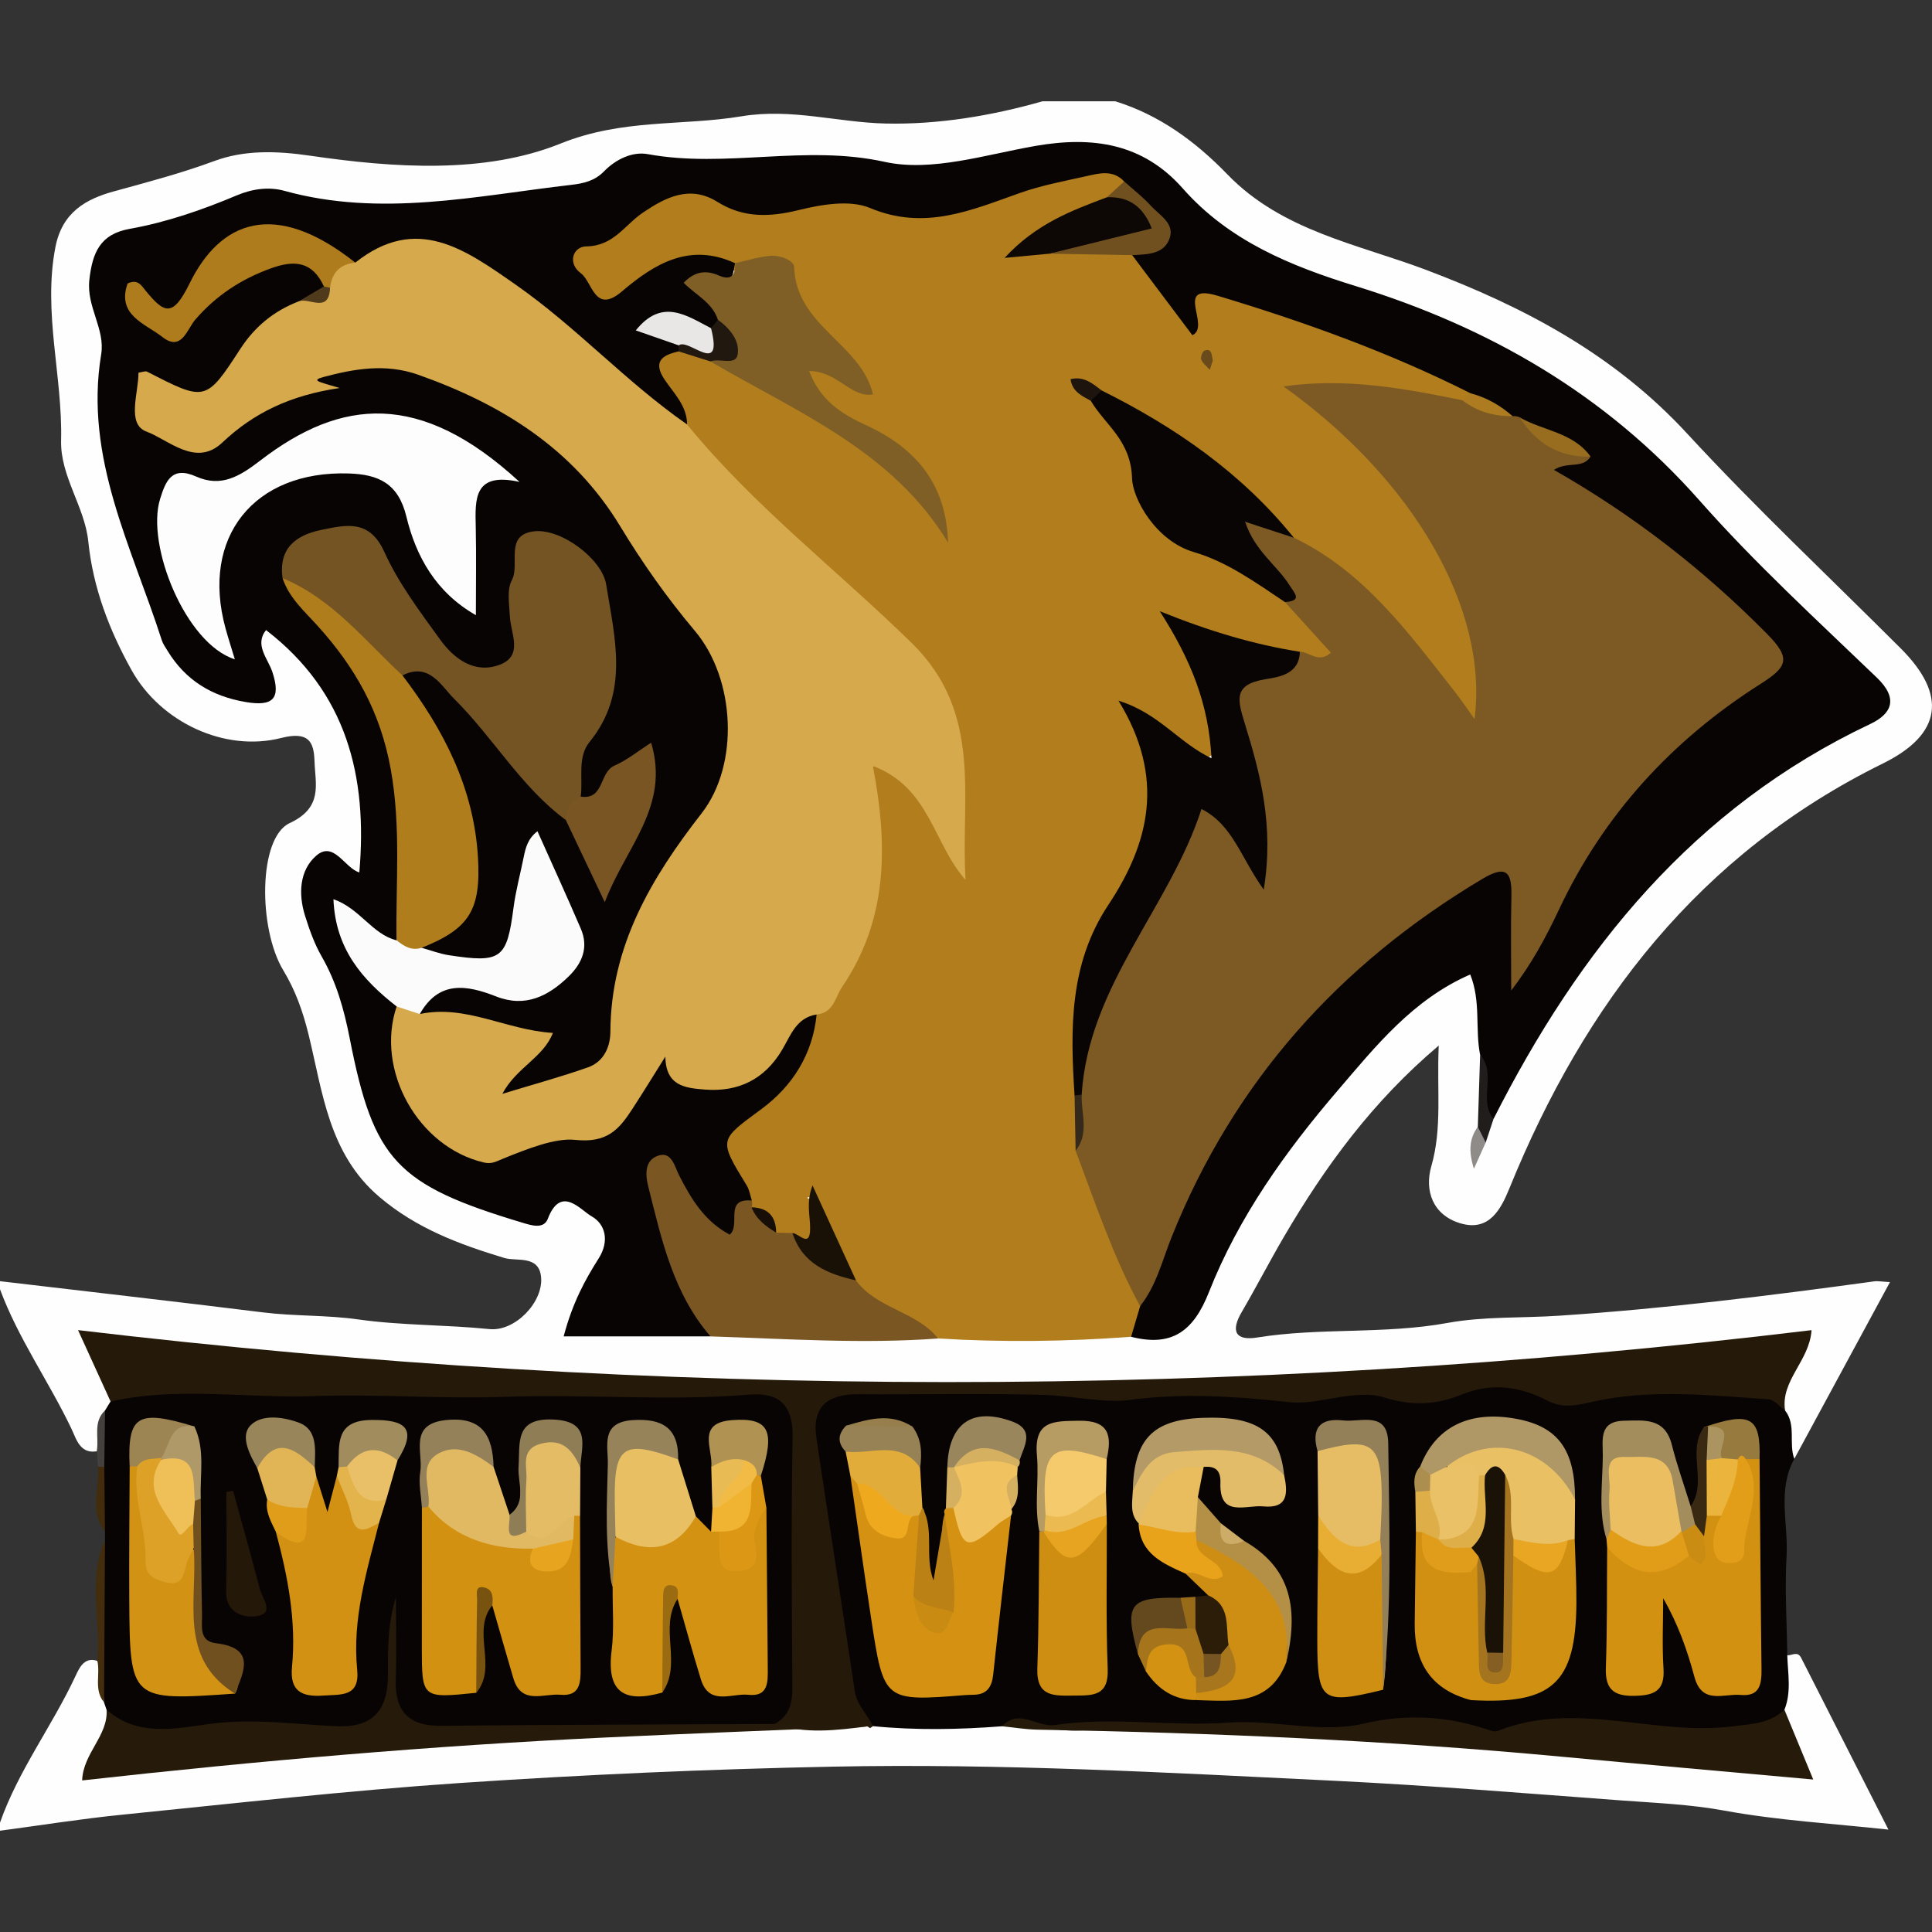 <?xml version="1.0" encoding="utf-8"?>
<!-- Generator: Adobe Illustrator 23.0.2, SVG Export Plug-In . SVG Version: 6.00 Build 0)  -->
<svg version="1.1" id="Layer_1" xmlns="http://www.w3.org/2000/svg" xmlns:xlink="http://www.w3.org/1999/xlink" x="0px" y="0px"
	 width="64px" height="64px" viewBox="0 0 64 64" enable-background="new 0 0 64 64" xml:space="preserve">
<rect x="0" y="0" width="64" height="64" fill="#333333" stroke="none"/>
<g>
	<g>
		<path fill="#FEFEFE" d="M0,42.441c2.905,0.343,5.812,0.674,8.716,1.034c1.046,0.13,2.095,0.083,3.153,0.233
			c1.423,0.202,2.895,0.173,4.344,0.32c0.846,0.086,1.773-0.881,1.713-1.7c-0.056-0.768-0.812-0.533-1.216-0.655
			c-1.501-0.454-2.914-0.979-4.144-2.025c-1.679-1.428-1.876-3.467-2.342-5.367c-0.191-0.781-0.44-1.477-0.842-2.142
			c-0.827-1.368-0.834-4.384,0.213-4.872c1.113-0.519,0.849-1.285,0.824-2.044c-0.021-0.63-0.171-1.014-1.108-0.776
			c-1.87,0.476-3.991-0.523-4.95-2.243c-0.732-1.313-1.279-2.721-1.436-4.266c-0.117-1.151-0.93-2.161-0.901-3.344
			c0.052-2.139-0.608-4.243-0.188-6.41c0.226-1.167,1.031-1.595,1.93-1.843C4.888,6.032,6,5.741,7.1,5.334
			c0.99-0.367,2.048-0.341,3.183-0.175c2.765,0.404,5.769,0.609,8.279-0.401c2.074-0.835,4.02-0.577,6.006-0.906
			c1.648-0.273,3.188,0.205,4.767,0.24c1.731,0.039,3.5-0.252,5.2-0.737c0.803,0,1.606,0,2.409,0
			c1.469,0.454,2.672,1.343,3.716,2.423c1.812,1.874,4.314,2.306,6.585,3.164c3.27,1.234,6.237,2.81,8.648,5.425
			c2.266,2.456,4.708,4.75,7.073,7.114c1.535,1.534,1.379,2.838-0.596,3.812c-6.07,2.991-9.875,7.939-12.366,14.065
			c-0.283,0.696-0.672,1.455-1.636,1.163c-0.909-0.275-1.185-1.084-0.954-1.887c0.366-1.27,0.178-2.533,0.246-3.998
			c-2.207,1.865-3.775,4.022-5.136,6.348c-0.479,0.819-0.914,1.664-1.393,2.483c-0.367,0.628-0.208,0.955,0.51,0.84
			c2.091-0.336,4.219-0.101,6.31-0.483c1.208-0.221,2.461-0.157,3.688-0.239c3.502-0.231,6.972-0.662,10.442-1.138
			c0.13-0.018,0.266,0.011,0.527,0.024c-1.076,1.988-2.123,3.923-3.171,5.858c-0.462-0.492-0.473-1.131-0.57-1.742
			c-0.151-0.672,0.752-1.418,0.234-1.846c-0.481-0.398-1.37-0.028-2.073,0.045c-4.427,0.461-8.861,0.785-13.307,1.045
			c-3.475,0.203-6.947,0.043-10.411,0.223c-4.044,0.21-8.085,0.038-12.114-0.09c-5.15-0.163-10.303-0.536-15.427-1.165
			c-0.265-0.033-0.531-0.058-0.798-0.075c-1.527-0.094-1.527-0.095-1.105,1.358c0.034,0.223-0.002,0.439-0.083,0.646
			c-0.247,0.412-0.191,0.942-0.502,1.332c-0.627,0.155-0.749-0.388-0.92-0.743C1.615,45.758,0.604,44.337,0,42.709
			C0,42.619,0,42.53,0,42.441z"/>
		<path fill="#FEFEFE" d="M59.205,54.833c0.156,0.016,0.339-0.155,0.461,0.086c0.958,1.889,1.919,3.777,2.891,5.689
			c-1.825-0.199-3.653-0.302-5.44-0.63c-1.128-0.207-2.278-0.253-3.389-0.335c-3.165-0.234-6.333-0.496-9.508-0.652
			c-5.536-0.271-11.069-0.579-16.61-0.469c-4.111,0.082-8.223,0.263-12.325,0.539c-3.762,0.253-7.513,0.679-11.265,1.056
			c-1.344,0.135-2.68,0.35-4.02,0.528c0-0.089,0-0.178,0-0.268c0.609-1.733,1.73-3.203,2.5-4.854c0.135-0.289,0.313-0.691,0.8-0.474
			c0.307,0.42,0.268,0.947,0.438,1.41c0.032,0.147,0.044,0.296,0.043,0.446c-0.311,1.606-0.31,1.613,1.365,1.434
			c4.603-0.492,9.215-0.812,13.839-1.071c2.806-0.157,5.605-0.137,8.407-0.207c0.402-0.01,0.803-0.008,1.187-0.158
			c0.154-0.046,0.31-0.075,0.468-0.094c1.375-0.072,2.75-0.075,4.124-0.011c0.781,0.192,1.571,0.277,2.381,0.269
			c7.316-0.069,14.593,0.524,21.866,1.244c1.94,0.192,1.993,0.366,1.407-1.622C58.796,56.038,58.645,55.362,59.205,54.833z"/>
		<path fill="#090404" d="M33.195,57.185c-1.427,0.109-2.853,0.137-4.279-0.004c-0.692-0.3-0.965-0.896-1.087-1.579
			c-0.438-2.46-0.787-4.934-1.117-7.409c-0.233-1.751,0.305-2.295,2.052-2.263c3.73,0.069,7.466-0.152,11.18-0.038
			c2.289,0.071,4.621-0.517,6.891,0.212c0.351,0.113,0.71-0.024,1.046-0.143c1.134-0.399,2.258-0.489,3.39,0.017
			c0.283,0.127,0.611,0.237,0.912,0.131c1.658-0.586,3.372-0.052,5.051-0.27c0.766-0.099,1.543-0.004,1.898,0.884
			c0.378,0.482,0.114,1.087,0.307,1.604c-0.57,1.029-0.195,2.141-0.256,3.212c-0.063,1.094,0.009,2.196,0.023,3.294
			c0.017,0.603,0.143,1.213-0.094,1.803c-0.199,0.581-0.639,0.853-1.219,0.859c-1.728,0.018-3.466,0.22-5.179-0.156
			c-0.492-0.108-0.956-0.148-1.44,0.004c-1.226,0.384-2.458,0.413-3.651-0.09c-0.706-0.297-1.294,0.221-1.95,0.171
			c-2.374-0.182-4.762-0.029-7.129-0.266c-1.036-0.104-2.02,0.181-3.042,0.169C34.725,57.317,33.972,57.038,33.195,57.185z"/>
		<path fill="#B17D1D" d="M37.468,44.282c-2.129,0.161-4.259,0.186-6.391,0.057c-1.064-0.444-2.186-0.789-2.953-1.739
			c-0.545-0.913-0.939-1.89-1.12-2.634c-0.157-0.45-0.33-0.287-0.219-0.261c0.242,0.057,0.218,0.348,0.272,0.557
			c0.195,0.749,0.007,1.148-0.854,0.934c-0.184-0.048-0.356-0.123-0.514-0.228c-0.304-0.306-0.606-0.616-0.924-0.911
			c-0.078-0.103-0.143-0.213-0.2-0.329c-0.181-0.407-0.45-0.769-0.604-1.189c-0.243-0.658-0.175-1.289,0.457-1.643
			c1.347-0.756,1.913-2.054,2.498-3.356c1.633-2.069,2.256-4.403,1.868-7.014c-0.062-0.418-0.289-0.969,0.237-1.195
			c0.513-0.221,0.924,0.189,1.273,0.534c0.67,0.661,0.941,1.57,1.463,2.46c0.105-1.583-0.229-3.025-0.35-4.479
			c-0.073-0.877-0.744-1.486-1.324-2.114c-1.939-2.098-4.181-3.878-6.184-5.908c-0.502-0.508-1.008-1.011-1.338-1.659
			c-0.227-0.481-0.515-0.929-0.757-1.4c-0.35-0.681-0.275-1.208,0.618-1.335c0.4,0.019,0.769,0.159,1.142,0.285
			c2.005,0.663,3.523,2.188,5.424,3.055c0.95,0.433,1.267,1.567,1.964,2.305c-0.165-1.391-1.229-2.007-2.273-2.623
			c-0.575-0.339-1.18-0.628-1.618-1.151c-0.253-0.302-0.604-0.646-0.3-1.049c0.313-0.415,0.724-0.135,1.082,0.028
			c0.205,0.093,0.355,0.263,0.409,0.312c-0.412-1.324-1.948-1.983-2.498-3.423c-0.27-0.708-1.045-0.062-1.564-0.233
			c-1.182-0.336-2.163,0.11-3.119,0.751c-0.886,0.593-1.596,0.408-2.074-0.488c-0.488-0.915,0.075-1.295,0.82-1.572
			c0.512-0.19,0.874-0.603,1.322-0.889c0.914-0.584,1.845-0.842,2.888-0.33c0.482,0.237,1.012,0.378,1.552,0.283
			c1.639-0.29,3.258-0.33,4.872,0.175c0.527,0.165,1.05-0.072,1.557-0.239c1.264-0.416,2.51-0.901,3.839-1.085
			c0.523-0.073,1.069-0.22,1.451,0.332c0.094,0.414-0.173,0.627-0.46,0.828c-0.836,0.456-1.734,0.795-2.546,1.321
			c0.247,0.228,0.523,0.007,0.776,0.063c0.763,0.02,1.531-0.093,2.282,0.118c1.038,0.554,1.629,1.463,2.137,2.662
			c-0.162-0.51-0.213-0.909,0.04-1.243c0.303-0.401,0.729-0.3,1.101-0.161c2.503,0.935,5.055,1.744,7.481,2.878
			c0.286,0.134,0.539,0.315,0.676,0.618c0.028,0.24-0.098,0.384-0.298,0.483c-1.729,0.046-3.398-0.622-4.991-0.378
			c3.798,2.087,5.131,5.796,5.783,9.903c0.055,0.348,0.036,0.792-0.325,0.945c-0.409,0.174-0.627-0.242-0.823-0.518
			c-1.482-2.078-3.21-3.911-5.299-5.389c-1.925-1.862-3.963-3.574-6.371-4.776c-0.073-0.034-0.13-0.094-0.165-0.175
			c-0.034,0.078-0.002,0.141,0.103,0.194c1.414,0.83,1.308,2.524,2.113,3.706c0.318,0.468,0.621,0.813,1.138,1.015
			c1.162,0.452,2.223,1.083,3.175,1.895c0.258,0.246,0.517,0.49,0.763,0.746c0.296,0.307,0.844,0.559,0.645,1.06
			c-0.244,0.616-0.82,0.323-1.283,0.26c-1.172-0.255-2.358-0.46-3.719-1.022c0.593,0.989,0.892,1.879,1.081,2.8
			c0.097,0.474,0.274,1.02-0.23,1.345c-0.461,0.298-0.83-0.114-1.193-0.348c-0.299-0.193-0.576-0.418-1.034-0.782
			c0.892,2.148,0.573,4.042-0.587,5.759c-1.391,2.06-1.412,4.342-1.3,6.672c0.004,0.539-0.017,1.077,0.025,1.614
			c0.532,1.799,1.328,3.495,2.022,5.232C38.03,43.662,37.82,44.008,37.468,44.282z"/>
		<path fill="#080404" d="M37.238,6.01c-0.369-0.394-0.82-0.272-1.249-0.175C35.252,6,34.502,6.14,33.794,6.39
			c-1.62,0.573-3.164,1.259-4.973,0.5c-0.669-0.28-1.608-0.116-2.368,0.07c-0.966,0.237-1.831,0.263-2.689-0.273
			c-0.915-0.572-1.725-0.145-2.469,0.358c-0.602,0.407-0.969,1.108-1.875,1.117c-0.432,0.004-0.636,0.552-0.18,0.888
			c0.391,0.288,0.454,1.377,1.365,0.601c1.08-0.921,2.248-1.623,3.744-0.933c-0.113,0.666-0.113,0.666-1.102,0.749
			c0.268,0.329,0.678,0.564,0.672,1.058c-0.053,0.194-0.177,0.327-0.355,0.414c-0.528,0.111-0.993-0.335-1.538-0.189
			c-0.019,0.36,0.381,0.329,0.483,0.557c0.064,0.117,0.055,0.229-0.026,0.334c-0.56,0.122-0.87,0.345-0.455,0.952
			c0.309,0.452,0.729,0.857,0.732,1.465c-0.868,0.082-1.36-0.575-1.881-1.058c-1.17-1.085-2.433-2.048-3.68-3.035
			c-1.609-1.274-3.238-2.379-5.362-1.087c-0.487-0.107-0.872-0.429-1.318-0.625c-1.844-0.811-3.02-0.457-3.973,1.322
			c-0.449,0.839-0.925,1.16-1.822,0.466c0.632,0.984,1.155,0.79,1.77,0.083c0.68-0.78,1.527-1.365,2.565-1.581
			c0.877-0.182,1.611-0.051,1.781,1.026c-0.129,0.439-0.546,0.529-0.874,0.729c-0.933,0.43-1.564,1.16-2.041,2.047
			c-0.485,0.901-1.123,1.376-2.173,0.818c-0.234-0.124-0.585-0.449-0.774,0.034c-0.141,0.36-0.001,0.725,0.36,0.913
			c0.66,0.344,1.328,0.499,2.018,0.022c0.839-0.582,1.993-0.827,2.668-1.386c1.802-1.493,3.449-0.892,5.136-0.174
			c1.814,0.772,3.491,1.831,4.74,3.397c1.307,1.638,2.406,3.431,3.609,5.146c1.399,1.994,1.234,4.489-0.281,6.437
			c-1.427,1.835-2.463,3.786-2.591,6.179c-0.076,1.423-2.189,2.902-3.626,2.699c-0.424-0.06-0.517-0.269-0.353-0.649
			c0.197-0.458,0.683-0.7,0.891-1.219c-1.015-0.32-1.943-0.904-3.075-0.567c-0.326,0.097-0.623-0.028-0.685-0.435
			c0.183-0.888,0.86-1.045,1.612-1.079c0.493-0.022,0.97,0.135,1.458,0.161c1.51,0.079,2.25-0.866,1.788-2.288
			c-0.206-0.635-0.51-1.232-0.867-2.026c-0.311,0.678-0.312,1.284-0.419,1.85c-0.357,1.881-1.035,2.289-2.867,1.69
			c-0.214-0.07-0.409-0.173-0.569-0.336c-0.08-0.184-0.057-0.378,0.116-0.46c1.735-0.816,1.517-2.303,1.274-3.767
			c-0.205-1.233-0.685-2.373-1.346-3.437c-0.277-0.447-0.639-0.855-0.721-1.403c0.137-0.716,0.587-0.529,1.008-0.327
			c0.487,0.233,0.938,0.552,1.265,0.974c1.06,1.368,2.185,2.677,3.415,3.895c0.44,0.61,0.692,1.321,1.063,2.084
			c0.537-1.251,1.609-2.211,1.279-3.76c-0.587,0.11-0.845,0.596-1.21,0.94c-0.317,0.299-0.656,0.728-1.021,0.035
			c-0.212-0.776-0.067-1.504,0.351-2.17c0.972-1.548,0.617-3.161,0.256-4.773c-0.104-0.464-0.441-0.752-0.852-0.968
			c-0.934-0.492-1.259-0.346-1.477,0.674c-0.122,0.572-0.113,1.147-0.036,1.723c0.075,0.559,0.023,1.1-0.502,1.415
			c-0.549,0.328-1.118,0.175-1.649-0.11c-0.652-0.35-1.031-0.966-1.45-1.536c-0.474-0.644-0.855-1.35-1.271-2.033
			c-0.385-0.633-0.931-0.793-1.599-0.602c-0.626,0.179-1.193,0.437-1.047,1.267c0.367,0.788,1.042,1.33,1.582,1.972
			c2.033,2.421,2.311,5.29,2.187,8.265c-0.022,0.525-0.016,1.071-0.219,1.577c-0.738,0.73-1.111-0.369-1.732-0.339
			c0.102,1.198,1.268,1.734,1.7,2.722c-0.201,1.143-0.024,2.204,0.64,3.178c0.772,1.132,1.833,1.537,3.179,1.323
			c0.832-0.132,1.591-0.506,2.46-0.542c0.862-0.036,1.135-0.91,1.545-1.525c0.446-0.668,0.744-1.282,1.685-0.412
			c0.754,0.697,1.949,0.247,2.759-0.767c0.391-0.49,0.599-1.267,1.495-1.039c-0.13,1.32-0.801,2.372-1.821,3.128
			c-1.407,1.042-1.445,0.986-0.493,2.539c0.089,0.145,0.113,0.33,0.167,0.496c-0.417,0.353-0.015,1.226-0.661,1.314
			c-0.739,0.1-1.083-0.64-1.526-1.111c-0.27-0.287-0.349-0.714-0.967-1.164c0.393,1.584,0.55,2.94,1.292,4.154
			c0.243,0.398,0.645,0.753,0.493,1.307c-1.584,0-3.168,0-4.864,0c0.303-1.14,0.714-1.877,1.161-2.585
			c0.363-0.574,0.221-1.134-0.235-1.392c-0.373-0.211-1.018-1.047-1.451,0.082c-0.136,0.354-0.551,0.217-0.836,0.131
			c-4.174-1.252-4.934-2.067-5.723-6.092c-0.193-0.985-0.443-1.876-0.934-2.732c-0.24-0.418-0.405-0.886-0.55-1.349
			c-0.226-0.721-0.183-1.506,0.374-1.988c0.581-0.504,0.94,0.414,1.425,0.556c0.279-3.193-0.421-5.974-3.09-8.028
			c-0.393,0.493,0.064,0.945,0.209,1.386c0.294,0.892,0.018,1.15-0.88,0.998c-1.126-0.19-1.996-0.72-2.591-1.696
			c-0.069-0.114-0.151-0.226-0.191-0.35c-0.991-3.087-2.574-6.045-2.009-9.467c0.14-0.845-0.489-1.574-0.392-2.464
			c0.1-0.915,0.36-1.523,1.337-1.698c1.228-0.22,2.404-0.627,3.552-1.111C8.36,6.254,8.91,6.18,9.422,6.322
			c3.194,0.885,6.344,0.166,9.507-0.199c0.412-0.048,0.775-0.134,1.078-0.445c0.393-0.404,0.942-0.665,1.452-0.572
			c2.597,0.476,5.201-0.328,7.848,0.256c1.554,0.343,3.339-0.241,4.999-0.529c1.885-0.327,3.553-0.09,4.875,1.409
			c1.537,1.743,3.587,2.574,5.726,3.234c4.428,1.368,8.286,3.587,11.398,7.111c1.827,2.069,3.875,3.945,5.869,5.861
			c0.729,0.701,0.487,1.201-0.222,1.537c-5.844,2.763-9.637,7.467-12.478,13.084c-0.824-0.568-0.023-1.474-0.443-2.126
			c-0.172-0.856,0.033-1.763-0.328-2.662c-1.902,0.83-3.131,2.375-4.383,3.836c-1.732,2.019-3.293,4.199-4.273,6.688
			c-0.517,1.311-1.239,1.818-2.578,1.478c0.1-0.338,0.2-0.677,0.3-1.015c1.278-4.846,3.905-8.825,7.751-12.01
			c1.03-0.853,2.148-1.595,3.297-2.277c1.056-0.627,1.491-0.405,1.554,0.78c0.047,0.884,0.109,1.78-0.063,2.474
			c0.76-1.768,1.705-3.653,2.937-5.383c1.262-1.77,2.907-3.135,4.701-4.312c0.776-0.509,0.807-0.818,0.153-1.476
			c-1.768-1.782-3.678-3.36-5.835-4.652c-0.443-0.265-1.483-0.607-0.353-1.366c-0.373-0.611-1.114-0.554-1.616-0.913
			c-0.11-0.047-0.215-0.103-0.319-0.161c-0.435-0.292-0.999-0.415-1.258-0.942c-2.689-1.355-5.518-2.372-8.388-3.234
			c-1.463-0.439-0.204,1.023-0.831,1.308c-0.632-0.84-1.313-1.746-1.994-2.652c0.752-0.473,1.076-0.986,0.186-1.653
			C37.436,6.609,37.332,6.305,37.238,6.01z"/>
		<path fill="#090404" d="M3.478,51.019c0-0.097,0-0.194-0.001-0.292c-0.259-0.694-0.067-1.415-0.127-2.12
			c0.062-0.626-0.142-1.271,0.129-1.883c0.061-0.099,0.122-0.199,0.182-0.298c0.486-0.691,1.228-0.645,1.933-0.634
			c4.352,0.073,8.705-0.068,13.056,0.019c2.084,0.042,4.166,0.131,6.251,0.127c1.259-0.003,1.682,0.417,1.714,1.69
			c0.067,2.667,0.048,5.335,0.016,8.002c-0.008,0.675-0.056,1.365-0.884,1.605c-3.689,0.045-7.377,0.163-11.064,0.29
			c-1.186,0.041-1.697-0.505-1.688-1.697c0.006-0.81-0.098-1.629-0.016-2.041c-0.002,0.399,0.027,1.198-0.007,1.994
			c-0.053,1.265-0.464,1.824-1.695,1.729c-2.096-0.161-4.174,0.152-6.26,0.037c-0.663-0.037-1.234-0.213-1.488-0.911
			c-0.028-0.082-0.056-0.163-0.084-0.245C3.309,54.598,3.246,52.808,3.478,51.019z"/>
		<path fill="#25190A" d="M25.657,57.109c0.497-0.265,0.596-0.692,0.592-1.226c-0.02-2.76-0.044-5.521,0.008-8.281
			c0.02-1.077-0.469-1.484-1.437-1.404c-2.691,0.223-5.385-0.023-8.082,0.073c-2.099,0.075-4.244-0.098-6.36-0.024
			c-2.238,0.077-4.49-0.32-6.715,0.179c-0.328-0.72-0.657-1.44-1.078-2.364c19.228,2.279,38.312,2.311,57.425,0.001
			c-0.068,1.023-1.03,1.66-0.878,2.661c-0.181-0.129-0.354-0.358-0.543-0.371c-1.958-0.132-3.939-0.352-5.862,0.088
			c-0.565,0.129-0.978,0.209-1.47-0.046c-0.908-0.471-1.846-0.599-2.819-0.205c-0.859,0.348-1.63,0.399-2.607,0.096
			c-0.921-0.285-2.189,0.26-3.06,0.167c-1.822-0.194-3.537-0.32-5.382-0.076c-0.809,0.107-1.893-0.146-2.847-0.171
			c-2.038-0.054-4.079-0.006-6.119-0.02c-0.997-0.007-1.534,0.403-1.379,1.449c0.415,2.793,0.854,5.582,1.269,8.374
			c0.07,0.471,0.415,0.775,0.603,1.172c0,0-0.09,0.065-0.09,0.065l-0.095-0.057C27.702,57.32,26.673,57.449,25.657,57.109z"/>
		<path fill="#7A5623" d="M23.536,44.27c-1.233-1.426-1.619-3.203-2.06-4.959c-0.106-0.422-0.118-0.875,0.324-1.027
			c0.45-0.155,0.546,0.354,0.692,0.642c0.404,0.795,0.853,1.536,1.681,1.973c0.38-0.314-0.207-1.219,0.731-1.129
			c0.021,0.076,0.018,0.15-0.01,0.224c0.31,0.243,0.601,0.505,0.816,0.84c0.18,0.004,0.359,0.008,0.539,0.012
			c0.564,0.708,1.484,0.937,2.105,1.568c0.693,0.945,2.001,1.02,2.722,1.925C28.562,44.525,26.05,44.35,23.536,44.27z"/>
		<path fill="#211D1D" d="M49.031,34.943c0.557,0.623-0.066,1.493,0.443,2.126c-0.086,0.259-0.171,0.518-0.257,0.777
			c-0.477,0.024-0.356-0.254-0.262-0.519C48.98,36.533,49.005,35.738,49.031,34.943z"/>
		<path fill="#44403D" d="M3.48,46.723c-0.009,0.62-0.017,1.241-0.026,1.861c-0.071,0.131-0.141,0.137-0.212,0
			c-0.011-0.18-0.022-0.36-0.033-0.54C3.28,47.6,3.077,47.1,3.48,46.723z"/>
		<path fill="#8E8B88" d="M48.954,37.328c0.087,0.173,0.175,0.346,0.262,0.519c-0.115,0.255-0.229,0.51-0.391,0.869
			C48.639,38.122,48.677,37.708,48.954,37.328z"/>
		<path fill="#261B0B" d="M33.195,57.185c0.563-0.606,1.158,0.048,1.752-0.041c1.905-0.284,3.843,0.057,5.724-0.08
			c1.537-0.112,3.066,0.368,4.499,0.034c1.484-0.345,2.811-0.243,4.186,0.222c0.081,0.027,0.188,0.049,0.261,0.02
			c2.571-1.029,5.189,0.178,7.78-0.152c0.631-0.08,1.23-0.088,1.714-0.552c0.301,0.729,0.602,1.457,0.955,2.313
			c-2.853-0.258-5.611-0.501-8.368-0.759c-5.76-0.539-11.535-0.789-17.317-0.892C33.985,57.291,33.59,57.224,33.195,57.185z"/>
		<path fill="#261A0A" d="M25.657,57.109c1.025,0.027,2.049,0.054,3.074,0.081c-2.884,0.121-5.769,0.23-8.653,0.366
			c-5.774,0.272-11.531,0.773-17.357,1.423c0.032-0.906,0.869-1.483,0.809-2.345c1.036,0.927,2.328,0.617,3.446,0.47
			c1.406-0.185,2.759,0.011,4.128,0.079c1.321,0.066,1.755-0.584,1.748-1.759c-0.005-0.837-0.001-1.674,0.264-2.511
			c0,0.903,0.025,1.807-0.006,2.709c-0.037,1.06,0.415,1.559,1.501,1.548C18.293,57.134,21.975,57.127,25.657,57.109z"/>
		<path fill="#432D0C" d="M3.478,51.019c-0.011,1.79-0.021,3.581-0.032,5.371C3.1,55.975,3.33,55.468,3.224,55.015
			C3.345,53.685,2.901,52.319,3.478,51.019z"/>
		<path fill="#422C0B" d="M3.242,48.585c0.071,0.006,0.142,0.006,0.212,0c0.008,0.714,0.015,1.428,0.023,2.142
			C2.944,50.063,3.315,49.299,3.242,48.585z"/>
		<path fill="#D39112" d="M58.288,48.333c0.02,2.317,0.035,4.633,0.064,6.95c0.006,0.497-0.049,0.923-0.689,0.864
			c-0.56-0.052-1.282,0.334-1.533-0.598c-0.238-0.885-0.543-1.753-1.035-2.605c0,0.78-0.039,1.562,0.011,2.339
			c0.048,0.755-0.341,0.882-0.972,0.894c-0.681,0.013-0.963-0.223-0.938-0.929c0.047-1.327,0.032-2.657,0.043-3.986
			c0.883,0.297,1.762,0.659,2.689,0.149c0.116-0.12,0.262,0.296,0.325,0.003c0.031-0.143-0.072-0.334-0.073-0.512
			c0.011-0.269,0.063-0.523,0.242-0.737c0.177-0.114,0.362-0.13,0.555-0.048c0.294,0.262,0.084,0.677,0.316,1.075
			c0.529-0.952,0.347-1.931,0.48-2.853C57.944,48.199,58.116,48.184,58.288,48.333z"/>
		<path fill="#D59212" d="M31.293,50.159c-0.032-0.073-0.019-0.137,0.04-0.191c0.086-0.109,0.189-0.13,0.311-0.064
			c0.429,1.258,1.248,0.108,1.849,0.298c-0.199,1.756-0.404,3.512-0.592,5.269c-0.044,0.417-0.211,0.663-0.651,0.671
			c-0.089,0.002-0.178,0.002-0.266,0.009c-2.702,0.215-2.707,0.216-3.127-2.541c-0.24-1.572-0.458-3.147-0.687-4.721
			c0.214-0.047,0.348,0.073,0.469,0.222c0.13,0.183,0.19,0.398,0.278,0.602c0.487,1.124,0.615,1.155,1.446,0.381
			c0.13,0.033,0.221,0.111,0.273,0.235c0.084,0.775-0.249,1.535-0.081,2.312c0.104,0.312,0.018,0.776,0.415,0.868
			c0.249,0.058,0.212-0.307,0.254-0.509C31.549,52.058,31.011,51.098,31.293,50.159z"/>
		<path fill="#CE8E12" d="M36.664,50.481c0.005,1.601-0.031,3.204,0.03,4.803c0.034,0.888-0.468,0.882-1.093,0.884
			c-0.655,0.003-1.271,0.072-1.238-0.9c0.052-1.511,0.047-3.024,0.066-4.537c0.059,0.006,0.118,0.012,0.178,0.017
			C35.422,51.652,35.985,50.617,36.664,50.481z"/>
		<path fill="#D09012" d="M52.164,50.988c0.02,0.71,0.061,1.42,0.056,2.129c-0.019,2.641-0.805,3.355-3.496,3.201
			c-0.697-1.335-0.401-2.735-0.267-4.124c0.092-0.217,0.214-0.404,0.474-0.438c0.856,0.982,0.145,2.236,0.599,3.49
			c0.352-1.24-0.01-2.359,0.283-3.412c0.169-0.473,0.532-0.41,0.865-0.26c0.622,0.279,0.877-0.136,1.152-0.547
			C51.933,50.943,52.045,50.934,52.164,50.988z"/>
		<path fill="#CF8F13" d="M45.817,55.976c-2.042,0.495-2.177,0.396-2.18-1.65c-0.001-1.011,0.016-2.023,0.026-3.034
			c0.57,0.234,1.085,0.704,1.78,0.25c0.276-0.18,0.483,0.018,0.468,0.367C45.854,53.265,46.02,54.625,45.817,55.976z"/>
		<path fill="#CE8E14" d="M40.021,52.847c-0.25-0.24-0.5-0.481-0.75-0.721c0.002-0.258,1.017-0.057,0.294-0.669
			c-0.162-0.138-0.066-0.408,0.166-0.539c2.197,0.503,3.11,1.814,2.884,4.131c-0.554,1.468-1.802,1.301-2.993,1.269
			c-0.064-0.116-0.058-0.225,0.029-0.328c0.543-0.346,1.165-0.648,0.844-1.485C40.412,53.93,40.152,53.407,40.021,52.847z"/>
		<path fill="#D29012" d="M48.721,52.073c0.001,1.415,0.002,2.83,0.003,4.245c-1.3-0.341-1.873-1.219-1.86-2.526
			c0.011-1.016,0.026-2.032,0.039-3.048c0.117-0.067,0.223-0.05,0.321,0.039C47.356,51.639,48.174,51.698,48.721,52.073z"/>
		<path fill="#EAC065" d="M52.164,50.988c-0.075,0.005-0.15,0.017-0.223,0.035c-0.608,0.655-1.253,0.481-1.908,0.087
			c-0.437-0.532-0.232-1.199-0.37-1.791c-0.09-0.206-0.261-0.289-0.48-0.299c-0.111-0.008-0.216-0.031-0.322-0.064
			c-0.305-0.252-1.076,0.079-0.926-0.741c1.855-1.174,3.788-0.509,4.241,1.456C52.171,50.111,52.167,50.549,52.164,50.988z"/>
		<path fill="#E6BD65" d="M43.667,50.208c-0.007-0.712-0.014-1.424-0.021-2.136c0.463-0.558,1.003-0.642,1.667-0.348
			c0.632,0.28,0.618,0.787,0.599,1.334c-0.022,0.622,0.021,1.246-0.024,1.868C44.705,51.848,44.262,51.705,43.667,50.208z"/>
		<path fill="#E2BC68" d="M37.729,50.475c-0.312-0.312-0.218-0.7-0.204-1.074c0.102-0.934,0.547-1.602,1.539-1.644
			c1.277-0.054,2.696-0.431,3.476,1.113c0.123,0.584,0.136,1.112-0.694,1.031c-0.574-0.056-1.459,0.388-1.418-0.785
			c0.014-0.404-0.167-0.562-0.554-0.522C38.899,48.925,38.479,49.888,37.729,50.475z"/>
		<path fill="#B09866" d="M52.175,49.672c-0.905-1.761-2.829-2.246-4.264-1.077c-0.079,0.259-0.257,0.371-0.522,0.355
			c-0.172-0.069-0.282-0.196-0.344-0.368c0.509-1.315,1.628-1.87,3.189-1.581C51.615,47.256,52.18,48.034,52.175,49.672z"/>
		<path fill="#B39A67" d="M42.54,48.871c-1.055-1.029-2.371-0.867-3.654-0.766c-0.761,0.06-1.076,0.686-1.361,1.296
			c0.033-1.71,0.649-2.366,2.286-2.432C41.639,46.895,42.387,47.416,42.54,48.871z"/>
		<path fill="#A38D5D" d="M53.219,50.992c-0.281-0.913-0.13-1.847-0.124-2.772c0.004-0.506-0.144-1.139,0.7-1.156
			c0.67-0.014,1.357-0.109,1.586,0.795c0.174,0.687,0.413,1.357,0.623,2.035c0.201,0.171,0.366,0.355,0.248,0.649
			c-0.114,0.17-0.271,0.265-0.478,0.273c-0.122-0.048-0.217-0.128-0.285-0.239c-0.197-0.4-0.24-0.851-0.401-1.263
			c-0.185-0.476-0.544-0.71-1.041-0.622c-0.474,0.083-0.412,0.508-0.436,0.852c-0.028,0.396,0.016,0.799-0.129,1.183
			C53.424,50.843,53.337,50.933,53.219,50.992z"/>
		<path fill="#938058" d="M45.722,51.002c0.017-0.445,0.048-0.889,0.049-1.334c0.004-1.867-0.299-2.092-2.125-1.596
			c-0.218-0.76,0.082-1.108,0.852-1.018c0.583,0.068,1.476-0.339,1.489,0.761c0.033,2.722,0.13,5.447-0.171,8.161
			c-0.016-1.494-0.032-2.986-0.049-4.479C45.615,51.345,45.617,51.178,45.722,51.002z"/>
		<path fill="#F1C360" d="M33.494,50.201c-0.146,0.096-0.305,0.177-0.436,0.29c-1.033,0.897-1.172,0.848-1.475-0.538
			c0.013-0.409,0.03-0.818-0.078-1.219c0.013-0.122,0.066-0.223,0.151-0.309c0.718-0.329,1.429-0.558,2.057,0.177
			c-0.006,0.088-0.012,0.177-0.018,0.265c-0.302,0.335,0.003,0.773-0.191,1.126C33.541,50.064,33.537,50.134,33.494,50.201z"/>
		<path fill="#F5CA6D" d="M36.66,48.335c-0.008,0.359-0.016,0.718-0.024,1.076c-0.834,1.213-1.129,1.306-2.211,0.696
			c-0.031-0.31-0.006-0.622-0.022-0.931c-0.028-0.562,0.03-1.1,0.643-1.318C35.677,47.634,36.277,47.656,36.66,48.335z"/>
		<path fill="#E2AC3B" d="M30.443,50.194c-0.063,0.012-0.127,0.021-0.192,0.027c-1.08,0.433-1.192-0.801-1.859-1.08
			c-0.074-0.085-0.148-0.169-0.222-0.254c-0.053-0.267-0.105-0.534-0.158-0.802c1.331-0.666,1.89-0.545,2.469,0.537
			c0.025,0.441,0.049,0.882,0.074,1.322C30.661,50.093,30.624,50.176,30.443,50.194z"/>
		<path fill="#B39046" d="M42.613,55.048c0.245-2.261-1.283-3.212-2.982-4.037c-0.122-0.101-0.206-0.226-0.254-0.377
			c-0.07-0.396-0.074-0.773,0.304-1.038c0.254,0.288,0.508,0.576,0.761,0.864c0.151,0.334,0.313,0.654,0.77,0.584
			C42.639,51.867,43.069,53.096,42.613,55.048z"/>
		<path fill="#B69C62" d="M36.66,48.335c-1.875-0.611-2.167-0.345-2.024,1.841c0.075,0.145,0.092,0.295,0.033,0.451
			c-0.033,0.04-0.067,0.08-0.1,0.12c-0.046-0.01-0.092-0.015-0.139-0.017c-0.177-0.837-0.006-1.688-0.08-2.52
			c-0.105-1.166,0.563-1.132,1.39-1.146C36.745,47.047,36.84,47.56,36.66,48.335z"/>
		<path fill="#E9BD5D" d="M39.681,49.596c-0.025,0.381-0.05,0.762-0.075,1.142c-0.707,0.55-1.309,0.251-1.889-0.234
			c0,0,0.011-0.029,0.011-0.03c0.423-0.96,0.762-2.016,2.145-1.88C39.81,48.929,39.745,49.263,39.681,49.596z"/>
		<path fill="#BC8114" d="M30.443,50.194c0.038-0.084,0.075-0.167,0.113-0.25c0.41,0.745,0.06,1.607,0.368,2.409
			c0.128-0.758,0.249-1.476,0.37-2.195c0.132,1.081,0.414,2.149,0.295,3.254c-0.615,0.25-1.028-0.007-1.334-0.533
			C30.317,51.985,30.38,51.09,30.443,50.194z"/>
		<path fill="#9A865C" d="M31.381,48.61c0.036-1.449,0.813-2.009,2.145-1.523c0.77,0.281,0.398,0.813,0.248,1.288
			c-0.753-0.197-1.507-0.399-2.172,0.231l0,0.004C31.528,48.731,31.455,48.725,31.381,48.61z"/>
		<path fill="#E9A31A" d="M37.718,50.505c0.63,0.075,1.236,0.343,1.889,0.234c0.008,0.091,0.016,0.182,0.024,0.273
			c-0.032,0.631,0.824,0.621,0.874,1.205c-0.44,0.296-0.813-0.252-1.234-0.09C38.531,51.798,37.781,51.48,37.718,50.505z"/>
		<path fill="#E19D18" d="M53.219,50.992c0.045-0.108,0.091-0.215,0.136-0.323c0.781,0.019,1.558,0.239,2.344,0.051l0.012,0.042
			c0.233,0.213,0.429,0.438,0.237,0.78c-0.984,0.795-1.807,0.709-2.709-0.281C53.233,51.171,53.226,51.081,53.219,50.992z"/>
		<path fill="#978255" d="M30.482,48.623c-0.655-0.951-1.631-0.429-2.469-0.537c-0.274-0.289-0.264-0.574,0.012-0.856
			c0.736-0.147,1.47-0.191,2.201,0.029C30.538,47.671,30.541,48.141,30.482,48.623z"/>
		<path fill="#D39212" d="M39.626,56.085c-0.002,0.078-0.004,0.155-0.006,0.233c-0.735,0.001-1.262-0.36-1.659-0.949
			c-0.135-0.518-0.164-1.015,0.516-1.13c0.879-0.148,1.167,0.44,1.321,1.154C39.841,55.648,39.788,55.88,39.626,56.085z"/>
		<path fill="#65491E" d="M37.696,54.798c-0.46-1.677-0.293-1.899,1.408-1.869c0.33,0.306,0.567,0.635,0.27,1.095
			C38.863,54.383,38.003,53.99,37.696,54.798z"/>
		<path fill="#E8AE34" d="M45.722,51.002c0.015,0.166,0.031,0.331,0.046,0.496c-0.81,1.033-1.482,0.671-2.105-0.206
			c0.001-0.361,0.003-0.722,0.004-1.083C44.164,50.959,44.707,51.59,45.722,51.002z"/>
		<path fill="#A6741B" d="M37.696,54.798c0.047-1.236,0.998-0.749,1.636-0.859c0.112-0.089,0.23-0.095,0.356-0.031
			c0.254,0.238,0.378,0.542,0.444,0.876c0.036,0.276,0.009,0.539-0.161,0.772c-0.117,0.103-0.236,0.105-0.357,0.006
			c-0.42-0.263-0.073-1.136-0.927-1.091c-0.65,0.034-0.673,0.448-0.726,0.898C37.873,55.178,37.784,54.988,37.696,54.798z"/>
		<path fill="#977A3D" d="M58.288,48.333c-0.153,0.001-0.306,0.002-0.46,0.003c-0.174-0.011-0.293,0.139-0.458,0.157
			c-0.181,0.006-0.337-0.045-0.457-0.187c-0.16-0.284-0.079-0.667-0.374-0.895c-0.033-0.044-0.064-0.088-0.095-0.133
			C57.996,46.748,58.328,46.939,58.288,48.333z"/>
		<path fill="#2C1D08" d="M39.87,54.786c-0.089-0.277-0.179-0.553-0.268-0.83c-0.153-0.353-0.241-0.706-0.003-1.059
			c0.14-0.016,0.281-0.033,0.422-0.049c0.76,0.328,0.575,1.044,0.677,1.643c-0.035,0.193-0.149,0.322-0.324,0.401
			C40.188,54.942,40.019,54.907,39.87,54.786z"/>
		<path fill="#E6A420" d="M36.664,50.481c-1.006,1.422-1.332,1.463-2.095,0.267c0,0,0.03-0.058,0.03-0.058
			c0.682-0.181,1.299-0.637,2.06-0.477C36.661,50.302,36.662,50.391,36.664,50.481z"/>
		<path fill="#EBBB51" d="M36.659,50.212c-0.71,0.058-1.274,0.75-2.06,0.478c0.012-0.171,0.024-0.342,0.037-0.513
			c0.881,0.302,1.35-0.469,2-0.765C36.644,49.678,36.651,49.945,36.659,50.212z"/>
		<path fill="#392912" d="M56.152,50.495c-0.049-0.2-0.098-0.401-0.147-0.601c0.571-0.801-0.138-1.817,0.44-2.617
			c0.045-0.015,0.091-0.024,0.138-0.025c0.209,0.354,0.148,0.755,0.196,1.138c0.136,0.635,0.152,1.255-0.238,1.821
			c-0.031,0.227-0.062,0.454-0.093,0.681C55.942,51.065,56.139,50.711,56.152,50.495z"/>
		<path fill="#DEAF48" d="M47.117,50.76c-0.071-0.011-0.142-0.017-0.214-0.016c-0.006-0.442-0.012-0.885-0.018-1.327
			c0.133-0.166,0.301-0.174,0.486-0.112c0.305,0.53,0.86,1.012,0.337,1.707C47.415,51.154,47.27,50.949,47.117,50.76z"/>
		<path fill="#D5B061" d="M31.602,48.606c0.63-0.963,1.395-0.65,2.172-0.231c0.022,0.087,0.002,0.162-0.061,0.226
			C33.008,48.244,32.305,48.44,31.602,48.606z"/>
		<path fill="#D5B061" d="M31.381,48.61c0.074,0,0.147,0,0.221,0c0.189,0.45,0.48,0.902-0.019,1.343
			c-0.084-0.001-0.167,0.004-0.25,0.015C31.349,49.515,31.365,49.063,31.381,48.61z"/>
		<path fill="#967F4D" d="M30.226,47.259c-0.733-0.01-1.467-0.019-2.201-0.029C28.762,47.008,29.499,46.791,30.226,47.259z"/>
		<path fill="#986B19" d="M39.599,52.896c0.001,0.353,0.002,0.706,0.003,1.059c-0.09-0.006-0.179-0.011-0.269-0.017
			c-0.076-0.337-0.152-0.674-0.228-1.011C39.269,52.918,39.434,52.907,39.599,52.896z"/>
		<path fill="#CCAC67" d="M41.213,51.045c-0.592,0.248-0.858,0.066-0.77-0.584C40.699,50.655,40.956,50.85,41.213,51.045z"/>
		<path fill="#AC8E4F" d="M47.369,49.381c-0.161,0.012-0.322,0.024-0.484,0.036c-0.053-0.299-0.069-0.59,0.16-0.835
			c0.112,0.09,0.223,0.18,0.335,0.27C47.555,49.032,47.523,49.208,47.369,49.381z"/>
		<path fill="#D5B061" d="M33.504,49.992c-0.046-0.394-0.422-0.844,0.191-1.126C33.721,49.257,33.791,49.655,33.504,49.992z"/>
		<path fill="#7D5A24" d="M52.689,15.124c-0.263,0.42-0.758,0.148-1.214,0.441c2.64,1.503,4.963,3.31,7.059,5.432
			c0.812,0.822,0.677,1.094-0.228,1.668c-2.91,1.848-5.178,4.312-6.66,7.46c-0.431,0.915-0.91,1.807-1.585,2.687
			c0-1.031-0.019-2.063,0.006-3.094c0.019-0.778-0.119-1.105-0.957-0.606c-4.742,2.825-8.236,6.717-10.298,11.866
			c-0.311,0.776-0.506,1.613-1.045,2.288c-0.893-1.641-1.48-3.409-2.137-5.148c0.24-0.586,0.054-1.199,0.113-1.795
			c-0.197-2.365,1.034-4.258,2.076-6.205c0.46-0.86,0.955-1.7,1.339-2.6c0.485-1.139,0.805-1.179,1.656-0.259
			c0.274,0.296,0.442,0.663,0.803,1.128c0.059-1.418-0.244-2.632-0.545-3.838c-0.473-1.896-0.49-1.892,1.279-2.607
			c0.246-0.099,0.512-0.153,0.707-0.353c0.325,0.005,0.618,0.397,1.03,0.032c-0.509-0.56-1.016-1.119-1.523-1.678
			c-0.157-0.63-0.696-1.001-1.03-1.51c-0.234-0.357-0.689-0.731-0.275-1.151c0.382-0.387,0.821-0.026,1.198,0.186
			c0.152,0.085,0.269,0.227,0.403,0.343c2.329,1.121,3.792,3.147,5.327,5.098c0.213,0.27,0.404,0.558,0.658,0.91
			c0.468-3.645-2.017-7.94-6.329-11.019c2.055-0.294,3.995,0.064,5.933,0.462c0.573,0.109,1.114,0.322,1.659,0.523
			c0.081-0.006,0.158,0.007,0.233,0.039C50.987,14.507,51.882,14.736,52.689,15.124z"/>
		<path fill="#D5A94C" d="M13.904,33.592c1.523-0.328,2.881,0.537,4.411,0.624c-0.313,0.819-1.213,1.146-1.674,2.019
			c1.024-0.313,1.944-0.562,2.84-0.879c0.517-0.183,0.737-0.673,0.739-1.18c0.012-2.835,1.351-5.089,3.023-7.236
			c1.253-1.609,1.123-4.444-0.225-6.042c-0.922-1.093-1.739-2.254-2.478-3.473c-1.559-2.569-3.934-4.04-6.692-5.013
			c-1.069-0.377-2.108-0.198-3.149,0.081c-0.365,0.098-0.117,0.155,0.027,0.204c0.084,0.029,0.17,0.051,0.526,0.156
			c-1.637,0.243-2.844,0.821-3.888,1.808c-0.876,0.828-1.771-0.089-2.513-0.365c-0.663-0.247-0.264-1.265-0.263-1.951
			c0.122-0.016,0.225-0.064,0.287-0.032c1.928,0.99,1.944,1.002,3.087-0.757C8.444,10.814,9.077,10.3,9.89,9.985
			c0.346-0.164,1,0.137,0.948-0.629c0.056-0.582,0.297-0.9,0.932-0.656c2.031-1.614,3.633-0.441,5.315,0.732
			c2.011,1.403,3.663,3.231,5.673,4.626c2.2,2.696,4.964,4.818,7.437,7.235c2.395,2.34,1.617,5.147,1.791,7.855
			c-1.069-1.19-1.18-3.062-3.071-3.776c0.514,2.674,0.485,5.106-1.014,7.314c-0.24,0.353-0.285,0.872-0.85,0.92
			c-0.674,0.107-0.856,0.689-1.145,1.175c-0.576,0.97-1.44,1.4-2.559,1.312c-0.647-0.051-1.295-0.117-1.306-1.092
			c-0.366,0.581-0.724,1.166-1.098,1.742c-0.442,0.678-0.836,1.13-1.894,1.016c-0.665-0.071-1.603,0.308-2.365,0.615
			c-0.241,0.097-0.387,0.199-0.663,0.134c-2.171-0.513-3.595-3.053-2.881-5.17C13.514,33.062,13.731,33.261,13.904,33.592z"/>
		<path fill="#090504" d="M43.059,21.591c-0.014,0.748-0.698,0.836-1.135,0.908c-1.076,0.175-0.934,0.671-0.687,1.472
			c0.516,1.674,0.972,3.381,0.626,5.5c-0.771-1.076-1.023-2.143-2.062-2.671c-1.059,3.271-3.739,5.839-3.969,9.46
			c-0.062,0.141-0.14,0.151-0.236,0.03c-0.142-2.193-0.18-4.355,1.115-6.308c1.36-2.052,1.908-4.213,0.34-6.771
			c1.352,0.421,1.97,1.376,3.081,1.908c-0.09-1.801-0.683-3.265-1.713-4.872C40.082,20.918,41.546,21.351,43.059,21.591z"/>
		<path fill="#7F5F25" d="M23.781,10.592c-0.185-0.576-0.737-0.819-1.132-1.224c0.341-0.362,0.717-0.439,1.161-0.243
			c0.412,0.183,0.558-0.009,0.539-0.407c0.388-0.085,0.773-0.209,1.166-0.243c0.315-0.027,0.786,0.141,0.793,0.378
			c0.066,1.959,2.218,2.528,2.61,4.21c-0.719,0.136-1.164-0.769-2.115-0.772c0.359,0.952,1.052,1.412,1.838,1.77
			c1.63,0.741,2.703,1.902,2.765,3.913c-1.851-3.055-5.01-4.321-7.868-5.999C24.276,11.628,23.832,11.075,23.781,10.592z"/>
		<path fill="#0A0505" d="M42.861,17.813c-0.481-0.157-0.962-0.315-1.614-0.528c0.318,0.968,1.048,1.432,1.47,2.102
			c0.178,0.283,0.436,0.513-0.151,0.558c-0.959-0.639-1.907-1.331-3.016-1.656c-1.274-0.374-2.029-1.775-2.049-2.438
			c-0.038-1.271-0.88-1.756-1.369-2.576c-0.04-0.285,0.023-0.459,0.362-0.34C38.933,14.148,41.134,15.671,42.861,17.813z"/>
		<path fill="#0D0806" d="M34.769,8.403c-0.417,0.039-0.834,0.078-1.49,0.14c1.046-1.135,2.22-1.567,3.389-2.008
			c0.474-0.229,0.86-0.085,1.185,0.287c0.196,0.225,0.539,0.41,0.421,0.763c-0.105,0.317-0.44,0.436-0.746,0.496
			C36.618,8.258,35.68,8.219,34.769,8.403z"/>
		<path fill="#715020" d="M34.769,8.403c1.104-0.273,2.209-0.546,3.385-0.836c-0.279-0.706-0.738-1.065-1.486-1.032
			c0.19-0.175,0.38-0.35,0.571-0.525c0.295,0.265,0.613,0.508,0.878,0.8c0.286,0.315,0.801,0.585,0.629,1.083
			c-0.186,0.537-0.751,0.535-1.242,0.558C36.591,8.435,35.68,8.419,34.769,8.403z"/>
		<path fill="#1A1106" d="M28.356,42.414c-0.935-0.209-1.775-0.547-2.105-1.568c0.213,0.008,0.578,0.511,0.586-0.14
			c0.005-0.427-0.143-0.857,0.079-1.437C27.428,40.389,27.892,41.401,28.356,42.414z"/>
		<path fill="#21180F" d="M23.781,10.592c0.4,0.287,0.736,0.704,0.653,1.157c-0.069,0.375-0.597,0.103-0.897,0.224
			c-0.352-0.111-0.704-0.221-1.056-0.332c-0.004-0.067-0.003-0.133,0.003-0.2c0.249-0.391,0.855-0.112,1.07-0.569
			C23.63,10.778,23.705,10.685,23.781,10.592z"/>
		<path fill="#AD7C21" d="M50.108,13.787c-0.609,0.005-1.169-0.146-1.659-0.523c0.089-0.078,0.177-0.157,0.266-0.235
			C49.243,13.166,49.701,13.43,50.108,13.787z"/>
		<path fill="#34291A" d="M35.597,36.29c0.079-0.011,0.158-0.021,0.236-0.03c-0.025,0.625,0.261,1.283-0.202,1.86
			C35.62,37.509,35.608,36.899,35.597,36.29z"/>
		<path fill="#1D150D" d="M36.494,12.936c-0.121,0.113-0.241,0.227-0.362,0.34c-0.293-0.162-0.611-0.299-0.669-0.715
			C35.901,12.452,36.194,12.703,36.494,12.936z"/>
		<path fill="#684A1B" d="M40.176,11.939c-0.026,0.08-0.063,0.196-0.1,0.311c-0.099-0.111-0.231-0.209-0.284-0.34
			c-0.031-0.076,0.043-0.272,0.11-0.295C40.146,11.531,40.133,11.747,40.176,11.939z"/>
		<path fill="#160E07" d="M25.711,40.834c-0.343-0.211-0.661-0.446-0.816-0.84C25.443,40.007,25.707,40.294,25.711,40.834z"/>
		<path fill="#755423" d="M9.36,19.152c-0.138-0.992,0.446-1.428,1.292-1.6c0.817-0.166,1.587-0.36,2.082,0.736
			c0.469,1.039,1.181,1.978,1.855,2.911c0.459,0.635,1.135,1.123,1.946,0.829c0.821-0.297,0.381-1.038,0.354-1.622
			c-0.019-0.398-0.104-0.865,0.065-1.182c0.284-0.534-0.256-1.499,0.729-1.622c0.901-0.113,2.263,0.92,2.397,1.759
			c0.285,1.78,0.778,3.582-0.548,5.214c-0.417,0.514-0.213,1.204-0.295,1.814c-0.089,0.307-0.17,0.618-0.493,0.776
			c-1.491-1.103-2.406-2.735-3.698-4.014c-0.426-0.421-0.829-1.229-1.713-0.777c-1.419-0.532-2.216-1.846-3.377-2.703
			C9.751,19.52,9.588,19.294,9.36,19.152z"/>
		<path fill="#FDFDFD" d="M17.21,15.964c-1.532-0.342-1.47,0.581-1.45,1.499c0.02,0.932,0.004,1.865,0.004,2.915
			c-1.324-0.755-1.981-1.94-2.302-3.264c-0.267-1.103-0.922-1.398-1.909-1.43c-3.139-0.1-4.909,2.112-4.083,5.127
			c0.09,0.33,0.197,0.655,0.309,1.029c-1.632-0.513-2.951-3.788-2.475-5.313c0.181-0.579,0.379-1.103,1.191-0.742
			c0.83,0.369,1.439,0,2.137-0.537C11.299,13.2,13.918,12.932,17.21,15.964z"/>
		<path fill="#B07D1D" d="M9.36,19.152c1.645,0.679,2.718,2.063,3.973,3.223c1.361,1.789,2.364,3.726,2.5,6.023
			c0.103,1.745-0.282,2.367-1.867,2.999c-0.406,0.353-0.655,0.176-0.831-0.247c-0.029-1.885,0.154-3.743-0.19-5.662
			c-0.344-1.915-1.183-3.381-2.415-4.747C10.089,20.25,9.577,19.809,9.36,19.152z"/>
		<path fill="#FCFBFB" d="M13.137,31.15c0.244,0.193,0.497,0.355,0.831,0.247c0.3,0.083,0.595,0.198,0.9,0.245
			c1.741,0.268,1.922,0.119,2.142-1.565c0.074-0.569,0.227-1.128,0.34-1.692c0.062-0.31,0.14-0.609,0.454-0.849
			c0.483,1.082,0.973,2.149,1.436,3.228c0.262,0.608,0.055,1.132-0.393,1.572c-0.677,0.663-1.444,1.052-2.408,0.674
			c-0.985-0.387-1.902-0.537-2.534,0.583c-0.255-0.085-0.51-0.169-0.765-0.253c-1.131-0.881-2.029-1.899-2.094-3.552
			C11.923,30.091,12.326,30.948,13.137,31.15z"/>
		<path fill="#AE7B1D" d="M11.77,8.7c-0.506,0.049-0.779,0.333-0.837,0.832c-0.095,0.115-0.162,0.095-0.203-0.043
			C10.354,8.668,9.772,8.6,8.971,8.89c-0.992,0.36-1.814,0.902-2.502,1.698c-0.274,0.318-0.456,1.075-1.09,0.575
			c-0.558-0.44-1.523-0.717-1.153-1.771c0.333-0.163,0.46,0.068,0.584,0.22c0.635,0.779,0.911,0.915,1.472-0.226
			C7.288,7.338,9.08,6.569,11.77,8.7z"/>
		<path fill="#795523" d="M18.744,27.165c-0.004-0.365,0.166-0.621,0.493-0.776c0.784,0.118,0.61-0.804,1.115-1.025
			c0.425-0.186,0.797-0.492,1.218-0.761c0.632,2.116-0.836,3.438-1.536,5.283C19.542,28.847,19.143,28.006,18.744,27.165z"/>
		<path fill="#E9E7E6" d="M23.554,10.872c0.413,1.638-0.751,0.308-1.07,0.569c-0.444-0.155-0.888-0.31-1.423-0.496
			C21.934,9.858,22.746,10.456,23.554,10.872z"/>
		<path fill="#986D20" d="M52.689,15.124c-1.04,0.033-1.8-0.441-2.348-1.297C51.117,14.271,52.112,14.32,52.689,15.124z"/>
		<path fill="#4F3A1B" d="M10.73,9.489c0.068,0.016,0.135,0.03,0.203,0.043C10.899,10.405,10.24,9.84,9.89,9.985
			C10.17,9.82,10.45,9.655,10.73,9.489z"/>
		<path fill="#D39112" d="M15.776,56.076c-1.8,0.185-1.801,0.185-1.802-1.506c-0.001-1.543,0.001-3.085,0.002-4.628
			c0.091-0.092,0.201-0.14,0.332-0.138c0.966,0.788,2.134,1.084,3.315,1.346c0.496,0.689,0.861,0.694,1.053-0.202
			c0.037-0.242,0.079-0.481,0.22-0.689c0.096-0.096,0.202-0.112,0.318-0.037c0.006,1.681,0.007,3.362,0.019,5.043
			c0.004,0.478-0.019,0.934-0.668,0.876c-0.559-0.05-1.295,0.348-1.559-0.545c-0.238-0.805-0.466-1.612-0.699-2.418
			c-0.558-0.114-0.351,0.322-0.377,0.554C15.844,54.51,16.083,55.311,15.776,56.076z"/>
		<path fill="#D49213" d="M23.051,50.229c0.168,0.171,0.336,0.341,0.504,0.512c0.104-0.089,0.214-0.102,0.331-0.027
			c0.262,0.208,0.144,0.706,0.587,0.787c0.46-0.435,0.021-1.389,0.915-1.556c0.015,1.77,0.03,3.539,0.045,5.309
			c0.004,0.456,0.025,0.96-0.64,0.888c-0.552-0.06-1.3,0.379-1.575-0.51c-0.273-0.884-0.516-1.777-0.772-2.667
			c-0.592-0.156-0.326,0.325-0.351,0.521c-0.109,0.856,0.166,1.736-0.155,2.582c-1.225,0.347-1.856,0.023-1.68-1.383
			c0.088-0.697,0.028-1.412,0.035-2.119c-0.151-0.441-0.048-0.897-0.076-1.344c0.035-0.267,0.234-0.38,0.452-0.339
			C21.576,51.049,22.324,50.689,23.051,50.229z"/>
		<path fill="#D29112" d="M10.479,48.914c0.117,0.371,0.234,0.742,0.369,1.172c0.113-0.435,0.212-0.815,0.31-1.195
			c0.671,0.336,0.575,1.359,1.397,1.56c-0.404,1.595-0.891,3.178-0.723,4.856c0.092,0.916-0.535,0.819-1.123,0.861
			c-0.714,0.051-1.114-0.145-1.036-0.95c0.147-1.528-0.14-3.009-0.536-4.475c0.507-0.077,0.774-0.373,0.803-0.885
			C10.057,49.506,10.121,49.126,10.479,48.914z"/>
		<path fill="#D29214" d="M7.783,56.103c-3.476,0.243-3.481,0.243-3.501-3.155c-0.008-1.457,0.008-2.914,0.014-4.371
			c0.124-0.061,0.238-0.046,0.343,0.043c0.466,1.028,0.249,2.234,0.695,3.165c0.619,0.228,0.595-0.894,1.218-0.35
			c0.005,0.438,0.03,0.876-0.003,1.309c-0.077,1.031-0.06,1.995,1.033,2.569C7.852,55.453,7.984,55.771,7.783,56.103z"/>
		<path fill="#E1B962" d="M19.025,50.209c-0.012,0.261-0.025,0.523-0.037,0.784c-0.379,0.384-0.768,0.723-1.332,0.308
			c-1.352,0.025-2.558-0.311-3.465-1.392c-0.105-0.151-0.16-0.324-0.127-0.5c0.105-0.554-0.344-1.312,0.519-1.592
			c0.793-0.257,1.371,0.078,1.768,0.776c0.176,0.529,0.353,1.057,0.529,1.586c0.182,0.203,0.395,0.351,0.677,0.377
			C18.1,50.663,18.462,50.006,19.025,50.209z"/>
		<path fill="#E9BF63" d="M23.051,50.229c-0.654,1.144-1.567,1.268-2.662,0.677c-0.37-0.792-0.099-1.628-0.159-2.441
			c-0.031-0.425,0.269-0.627,0.642-0.696c0.636-0.119,1.229-0.081,1.592,0.575C22.659,48.973,22.855,49.601,23.051,50.229z"/>
		<path fill="#E4BC66" d="M19.025,50.209c-0.544,0.136-0.803,1.132-1.592,0.528c-0.339-0.843-0.125-1.721-0.136-2.581
			c-0.008-0.589,0.489-0.647,0.944-0.668c0.789-0.035,0.908,0.527,0.984,1.122c-0.003,0.537-0.006,1.074-0.009,1.611
			C19.152,50.211,19.088,50.207,19.025,50.209z"/>
		<path fill="#97835A" d="M22.464,48.345c-1.812-0.667-2.124-0.464-2.099,1.376c0.005,0.396,0.016,0.792,0.024,1.187
			c-0.031,0.553-0.063,1.106-0.094,1.658c-0.27-1.347-0.192-2.709-0.16-4.065c0.014-0.6-0.254-1.388,0.827-1.458
			C21.941,46.98,22.488,47.304,22.464,48.345z"/>
		<path fill="#241809" d="M7.72,49.383c0.298,1.085,0.605,2.168,0.887,3.257c0.084,0.323,0.535,0.837-0.168,0.904
			c-0.426,0.041-0.969-0.145-0.948-0.845c0.031-1.09,0.008-2.183,0.008-3.274C7.573,49.41,7.646,49.397,7.72,49.383z"/>
		<path fill="#E1B456" d="M10.479,48.914c-0.101,0.347-0.202,0.695-0.303,1.042c-0.537,0.355-0.988,0.306-1.324-0.282
			c-0.11-0.347-0.219-0.693-0.329-1.04c-0.211-0.608,0.175-0.79,0.648-0.863c0.656-0.101,1.094,0.171,1.254,0.836
			C10.443,48.709,10.461,48.812,10.479,48.914z"/>
		<path fill="#948159" d="M16.351,48.593c-0.539-0.402-1.16-0.79-1.798-0.46c-0.738,0.381-0.267,1.172-0.363,1.777
			c-0.07,0.019-0.142,0.03-0.215,0.032c-0.023-0.395-0.114-0.801-0.053-1.182c0.103-0.643-0.398-1.586,0.849-1.718
			C15.983,46.914,16.323,47.57,16.351,48.593z"/>
		<path fill="#8F7D56" d="M19.224,48.611c-0.253-0.554-0.574-0.976-1.293-0.79c-0.711,0.183-0.461,0.76-0.493,1.195
			c-0.043,0.571-0.008,1.148-0.006,1.722c-0.797,0.42-0.525-0.217-0.552-0.559c0.587-0.434,0.263-1.052,0.298-1.586
			c0.052-0.787-0.142-1.63,1.153-1.569C19.602,47.083,19.26,47.899,19.224,48.611z"/>
		<path fill="#71501F" d="M7.783,56.103c-1.912-1.194-1.224-3.126-1.367-4.822c-0.213-0.202-0.285-0.46-0.298-0.742
			C6.11,50.26,6.15,49.991,6.295,49.746c0.093-0.124,0.211-0.157,0.356-0.1c0.012,1.28,0.014,2.56,0.041,3.84
			c0.008,0.373-0.111,0.879,0.46,0.948C8.469,54.591,8.09,55.352,7.783,56.103z"/>
		<path fill="#B09253" d="M23.562,48.6c0.066-0.593-0.515-1.47,0.695-1.557c1.214-0.088,1.437,0.343,0.946,1.846
			c-0.051-0.006-0.103-0.011-0.154-0.016c-0.203-0.059-0.392-0.161-0.607-0.191C24.148,48.645,23.839,48.779,23.562,48.6z"/>
		<path fill="#A18C5D" d="M11.215,48.603c0.021-0.753-0.116-1.549,1.083-1.565c1.126-0.015,1.546,0.265,0.868,1.341
			c-0.572-0.017-1.121,0.082-1.638,0.335C11.407,48.726,11.302,48.689,11.215,48.603z"/>
		<path fill="#99855A" d="M10.426,48.607c-0.643-0.604-1.284-1.09-1.902,0.027c-0.256-0.45-0.57-1.054-0.234-1.408
			c0.377-0.398,1.114-0.286,1.617-0.096C10.536,47.369,10.437,48.044,10.426,48.607z"/>
		<path fill="#DC9815" d="M25.387,49.944c-0.272,0.357-0.474,0.792-0.376,1.204c0.137,0.577-0.024,0.869-0.578,0.901
			c-0.676,0.039-0.59-0.489-0.605-0.92c-0.004-0.131-0.001-0.263-0.001-0.394c0.382-0.461,0.85-0.875,0.847-1.547
			c0.075-0.179,0.181-0.323,0.397-0.337c0.042,0.018,0.087,0.03,0.132,0.036C25.264,49.24,25.325,49.592,25.387,49.944z"/>
		<path fill="#E9C068" d="M11.497,48.579c0.485-0.666,1.046-0.702,1.671-0.2c-0.125,0.433-0.249,0.866-0.374,1.3
			C11.876,50.069,11.58,49.818,11.497,48.579z"/>
		<path fill="#9D8453" d="M4.545,48.577L4.42,48.575c0,0-0.125,0.002-0.125,0.001c-0.077-1.691,0.255-1.895,2.144-1.322
			c-0.352,0.377-0.638,0.811-1.02,1.163C5.15,48.594,4.857,48.636,4.545,48.577z"/>
		<path fill="#B09968" d="M5.348,48.295c0.291-0.423,0.259-1.185,1.092-1.04c0.365,0.771,0.177,1.59,0.211,2.39
			c-0.064,0.024-0.129,0.047-0.194,0.069c-0.41-0.368-0.431-1.048-1.021-1.272C5.405,48.394,5.376,48.345,5.348,48.295z"/>
		<path fill="#E3B34C" d="M11.497,48.579c0.212,0.626,0.37,1.315,1.296,1.1c-0.079,0.257-0.159,0.515-0.238,0.772
			c-0.391,0.202-0.769,0.472-0.921-0.271c-0.091-0.444-0.313-0.862-0.476-1.291c0.019-0.095,0.039-0.19,0.058-0.286
			C11.309,48.595,11.403,48.587,11.497,48.579z"/>
		<path fill="#E09D19" d="M8.852,49.674c0.404,0.268,0.865,0.27,1.324,0.281c-0.067,0.632,0.207,1.714-1.039,0.787
			C8.978,50.403,8.78,50.075,8.852,49.674z"/>
		<path fill="#F0B332" d="M24.896,49.138c-0.035,0.748,0.126,1.626-1.069,1.598c-0.091,0.002-0.182,0.003-0.272,0.005
			c0.015-0.264,0.03-0.528,0.045-0.792c0.077-0.093,0.155-0.187,0.231-0.281C24.135,49.39,24.367,48.964,24.896,49.138z"/>
		<path fill="#9B6B11" d="M21.939,56.067c0.008-1.045,0.009-2.09,0.028-3.134c0.003-0.196-0.009-0.486,0.323-0.411
			c0.217,0.049,0.16,0.273,0.156,0.442C21.816,53.923,22.613,55.115,21.939,56.067z"/>
		<path fill="#78530F" d="M15.776,56.076c0.007-1.025,0.007-2.05,0.029-3.075c0.004-0.171-0.102-0.53,0.291-0.398
			c0.241,0.081,0.239,0.345,0.212,0.575C15.602,54.047,16.503,55.211,15.776,56.076z"/>
		<path fill="#E9BB55" d="M23.833,49.925c-0.078,0.007-0.156,0.015-0.234,0.023c-0.012-0.45-0.025-0.899-0.037-1.349
			c0.33-0.2,0.677-0.321,1.069-0.236C24.97,49.194,23.98,49.344,23.833,49.925z"/>
		<path fill="#E39E19" d="M57.567,48.345c0.081-0.163,0.169-0.158,0.262-0.01c0.641,1.031-0.06,2.045-0.052,3.068
			c0.002,0.323-0.302,0.395-0.583,0.37c-0.249-0.022-0.375-0.184-0.417-0.428c-0.071-0.412,0.052-0.779,0.242-1.133
			C56.804,49.474,57.1,48.884,57.567,48.345z"/>
		<path fill="#EBB43D" d="M57.567,48.345c-0.008,0.674-0.299,1.265-0.549,1.868c-0.159-0.001-0.318-0.002-0.477-0.003
			c-0.003-0.614-0.005-1.229-0.008-1.843c0.147-0.194,0.319-0.193,0.506-0.063C57.216,48.317,57.391,48.331,57.567,48.345z"/>
		<path fill="#CB8C13" d="M56.152,50.495c0.099,0.132,0.198,0.264,0.297,0.396c-0.05,0.312,0.219,0.67-0.113,0.925
			c-0.037,0.028-0.254-0.177-0.387-0.274c-0.079-0.26-0.158-0.52-0.237-0.78C55.858,50.673,56.005,50.584,56.152,50.495z"/>
		<path fill="#EFA91F" d="M28.393,49.142c0.83-0.002,1.041,1.061,1.859,1.079c-0.295,0.169-0.026,0.806-0.563,0.738
			c-0.48-0.061-0.898-0.271-1.022-0.823C28.591,49.801,28.485,49.473,28.393,49.142z"/>
		<path fill="#CA8B13" d="M30.254,52.88c0.36,0.391,0.887,0.36,1.334,0.533c-0.182,0.271-0.224,0.82-0.659,0.669
			C30.445,53.915,30.324,53.372,30.254,52.88z"/>
		<path fill="#A4741F" d="M49.862,48.857c0.357,0.673,0.066,1.431,0.275,2.123c0.104,0.183,0.116,0.365-0.004,0.547
			c-0.021,1.15-0.039,2.3-0.064,3.449c-0.009,0.408-0.009,0.852-0.601,0.81c-0.502-0.036-0.471-0.445-0.479-0.795
			c-0.024-1.061-0.039-2.123-0.057-3.185c-0.036-0.174,0.034-0.275,0.209-0.305c0.773,0.823,0.21,1.836,0.388,2.719
			c0-0.025,0.007-0.015,0.007-0.015s-0.008-0.093-0.008-0.115c0.052-1.242-0.082-2.456-0.097-3.674
			C49.424,49.871,49.312,49.264,49.862,48.857z"/>
		<path fill="#E8A622" d="M50.132,51.528c0.001-0.182,0.002-0.364,0.004-0.547c0.599,0.117,1.197,0.275,1.804,0.042
			C51.644,52.284,51.31,52.377,50.132,51.528z"/>
		<path fill="#DF9D1B" d="M48.983,51.563c-0.014,0.082-0.031,0.163-0.051,0.244c-0.071,0.089-0.141,0.177-0.211,0.266
			c-0.973,0.097-1.763-0.028-1.604-1.313c0.179,0.079,0.359,0.159,0.538,0.238c0.058,0,0.117,0,0.175-0.001
			c0.3-0.026,0.59,0.009,0.867,0.135C48.86,51.23,48.966,51.368,48.983,51.563z"/>
		<path fill="#A8761D" d="M40.448,54.791c0.083-0.1,0.166-0.201,0.249-0.301c0.614,1.184-0.071,1.495-1.071,1.595
			c-0.004-0.175-0.008-0.349-0.011-0.523c0.092-0.001,0.184-0.002,0.275-0.003C40.164,55.367,40.14,54.958,40.448,54.791z"/>
		<path fill="#1A1107" d="M48.983,51.563c-0.08-0.097-0.16-0.195-0.24-0.292c0.106-0.808,0.058-1.645,0.45-2.4
			c0.215-0.369,0.437-0.415,0.669-0.014c-0.023,1.965-0.046,3.93-0.068,5.895c-0.178,0.161-0.354,0.161-0.528-0.008
			C49.032,53.696,49.454,52.59,48.983,51.563z"/>
		<path fill="#EBC167" d="M47.369,49.381c0.004-0.176,0.008-0.352,0.012-0.529c0.177-0.086,0.354-0.171,0.531-0.257
			c0.385,0.003,0.869-0.375,1.086,0.279c0.264,1.747-0.021,2.203-1.333,2.133c0,0-0.009-0.01-0.009-0.01
			C47.834,50.41,47.353,49.939,47.369,49.381z"/>
		<path fill="#DEAF48" d="M47.664,51.008c1.484-0.061,1.258-1.192,1.333-2.133c0.065-0.007,0.13-0.009,0.196-0.004
			c-0.082,0.813,0.297,1.712-0.45,2.4C48.371,51.237,47.946,51.417,47.664,51.008z"/>
		<path fill="#EABE61" d="M55.699,50.72c-0.8,0.856-1.575,0.495-2.345-0.051c-0.016-0.439-0.077-0.882-0.036-1.315
			c0.039-0.416-0.262-1.126,0.511-1.092c0.579,0.025,1.413-0.188,1.579,0.782C55.505,49.603,55.603,50.161,55.699,50.72z"/>
		<path fill="#765522" d="M40.448,54.791c-0.017,0.378-0.024,0.764-0.558,0.767c-0.007-0.258-0.014-0.515-0.021-0.773
			C40.062,54.788,40.255,54.789,40.448,54.791z"/>
		<path fill="#AC9460" d="M57.04,48.303c-0.169,0.021-0.337,0.042-0.506,0.063c0.017-0.371,0.033-0.743,0.05-1.114
			C57.574,47.238,56.85,47.969,57.04,48.303z"/>
		<path fill="#E7A41F" d="M17.656,51.302c0.444-0.103,0.888-0.205,1.332-0.308c-0.074,0.525-0.155,1.07-0.855,1.063
			C17.64,52.052,17.415,51.806,17.656,51.302z"/>
		<path fill="#DEA127" d="M4.545,48.577c0.197-0.295,0.518-0.237,0.803-0.282c0,0-0.01,0.06-0.01,0.06
			c0.158,0.806,0.088,1.726,1.059,2.128c0.006,0.266,0.013,0.531,0.019,0.797c-0.087,0.192-0.212,0.377-0.254,0.579
			c-0.081,0.388-0.182,0.693-0.684,0.553c-0.361-0.101-0.669-0.22-0.656-0.685C4.852,50.667,4.395,49.649,4.545,48.577z"/>
		<path fill="#EFBF58" d="M6.397,50.484c-0.196,0.068-0.382,0.488-0.489,0.304c-0.429-0.738-1.224-1.431-0.57-2.432
			c1.241-0.262,1.038,0.665,1.119,1.359C6.437,49.971,6.417,50.227,6.397,50.484z"/>
		<path fill="#F2BB45" d="M23.833,49.925c-0.047-0.681,0.819-0.895,0.799-1.562c0.246,0.074,0.437,0.196,0.44,0.488
			c-0.059,0.095-0.117,0.191-0.175,0.286C24.541,49.4,24.187,49.663,23.833,49.925z"/>
		<path fill="#845E22" d="M49.265,54.744c0.176,0.003,0.352,0.005,0.528,0.008c-0.018,0.241,0.064,0.627-0.209,0.649
			C49.125,55.44,49.322,54.996,49.265,54.744z"/>
	</g>
</g>
</svg>
